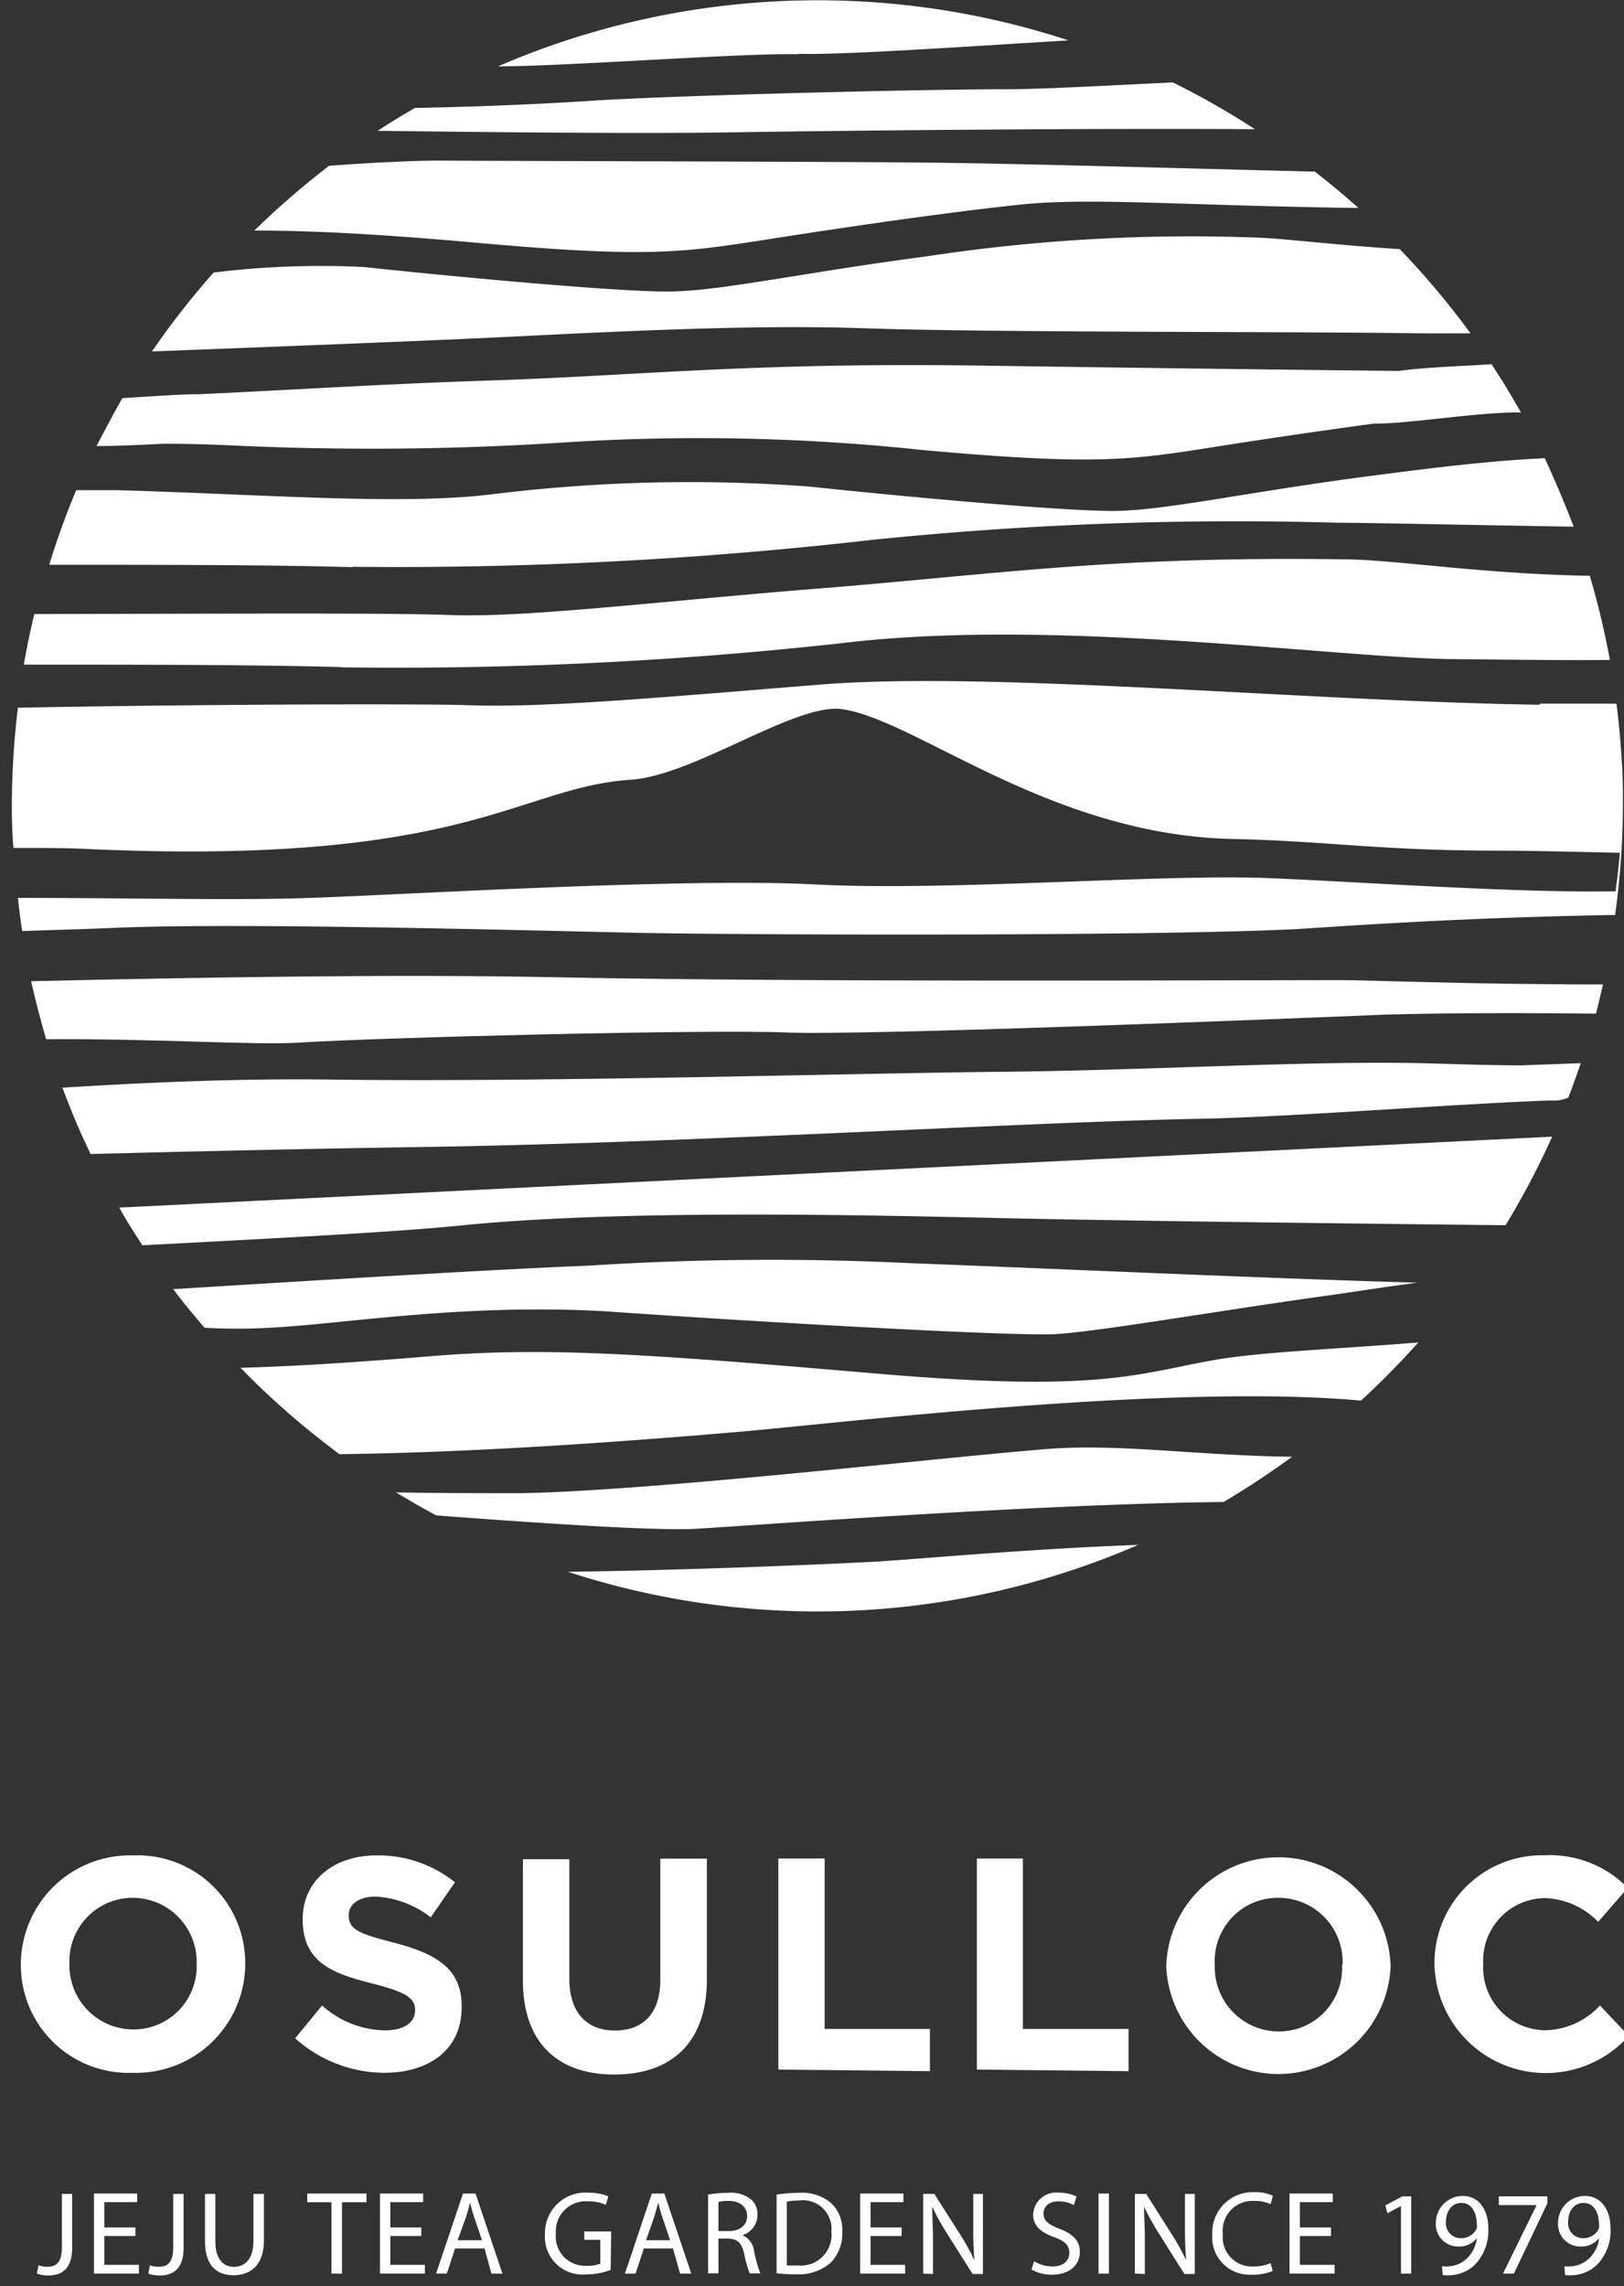 <svg id="Layer_1" data-name="Layer 1" xmlns="http://www.w3.org/2000/svg" viewBox="0 0 120.66 169.85"><rect x="0" y="0" width="120.66" height="169.85" fill="#333333" stroke="none"/><defs><style>.cls-1{fill:#fff;}</style></defs><path class="cls-1" d="M24.21,107.27l1,.77-1-.77"/><path class="cls-1" d="M29.42,110.88h0c1,.59,1.95,1.17,3,1.71-1-.54-2-1.12-3-1.71"/><path class="cls-1" d="M42.2,116.78a59.85,59.85,0,0,0,18.59,3,59.85,59.85,0,0,1-18.59-3"/><path class="cls-1" d="M57,17.79c6.36-1,13.79-2.07,18.93-2.6s12.63.11,25,.26q-1.58-1.41-3.24-2.7c-10.09-.24-22.69-.63-30-.68-10.71-.08-32.51-.11-35-.14-1.47,0-4.75.12-8.24.39a60.54,60.54,0,0,0-5.55,4.81c4.55,0,9.61.29,16.56.91C48,19.16,50.61,18.79,57,17.79"/><path class="cls-1" d="M54.57,9.83c6.77-.11,26.13-.32,38.67-.23a60.18,60.18,0,0,0-6.11-3.48c-5.38.27-10.09.52-12.42.51-5.72,0-24.25.43-31,.87-3.61.24-8.49.44-12.88.52-.94.54-1.86,1.1-2.77,1.7,7.57.09,19.05.23,26.51.11"/><path class="cls-1" d="M64.23,24.39c9.66.33,32,.23,41.61.38l3.42,0A61,61,0,0,0,104,18.51c-5.12-.33-8.87-.82-10.69-.86a130.33,130.33,0,0,0-24.55,1.41c-9,1.18-15.18,2.55-18.92,2.6s-16-1.09-22.79-1.82a65,65,0,0,0-11.18.41,60.3,60.3,0,0,0-4.58,5.86c8.35-.32,17.06-.66,22.29-.89,9.07-.4,21-1.17,30.64-.83"/><path class="cls-1" d="M17.61,33.11a220.91,220.91,0,0,0,23.74-.2,156.28,156.28,0,0,1,27.34.54c12.57,1.12,15.22.76,21.58-.25C94,32.61,98.19,32,102,31.48c2.84,0,7.69-.86,11-.84-.69-1.22-1.41-2.41-2.18-3.58-2,.14-4.67.2-6.9.5-13.9-.15-26.56-.33-31.27-.4-17-.24-25.4.77-36.8,1.13-7.6.25-14.86.72-21.08,1-1.53,0-3.76.18-5.68.29C8.41,30.77,7.77,32,7.17,33.14c1.73,0,3.63-.11,5-.17,1.95,0,3.8.06,5.47.14"/><path class="cls-1" d="M26.18,42.11a310,310,0,0,0,38.61-2A265.35,265.35,0,0,1,99.5,38.84c2.23,0,8.78.15,17.42.29q-1-2.61-2.15-5.09c-4.18.21-7.87.66-12.93,1.32-9,1.17-15.18,2.55-18.93,2.6s-16-1.09-22.79-1.81a119.28,119.28,0,0,0-23.53.57c-6.72.84-17.13,0-27.86-.3-.56,0-1.79,0-3.07,0a58.12,58.12,0,0,0-2,5.54c8.06,0,16.33,0,22.56.18"/><path class="cls-1" d="M20.78,98.6c5.07-.3,14.54-1.85,25-1.12s29.53,1.82,32.64,1.64,11.82-1.68,19.18-2.72c2.81-.38,5.11-.77,7.73-1.1-11.47-.33-26-1-37.9-1.46a213.35,213.35,0,0,0-23.82.2c-6.83.26-21.52,1.17-30.74,1.74.75,1,1.53,1.94,2.33,2.87a44.56,44.56,0,0,0,5.61-.05"/><path class="cls-1" d="M77.75,107.66c-8,.64-29.47,3.13-39.16,3.28-2.46,0-5.65,0-9.17-.06,1,.59,2,1.17,3,1.71,8.13.61,15.95,1.13,19.16,1,4.8-.28,25.5-1.85,39.33-2A60.21,60.21,0,0,0,96,108.23c-7.08-.08-12.82-1-18.25-.57"/><path class="cls-1" d="M25.39,49.58a301,301,0,0,0,38.43-1.94c15.42-1.58,34.77,1.15,43.89,1.33,1.15,0,8.78.11,11.9.06a61.8,61.8,0,0,0-1.49-6.25c-8-.14-14.21-1.16-18-1.22-17.26-.26-25.69,1.06-38.83,2.13-12.62,1-22.23,2.23-27.95,2-4.35-.15-13.66-.1-30.79-.07-.3,1.24-.56,2.5-.78,3.76,8.82,0,16.64,0,23.58.18"/><path class="cls-1" d="M59.31,4C62.58,4.09,71.16,3.5,79.39,3A59.86,59.86,0,0,0,37,4.93c5,0,18.14-1,22.36-.9"/><path class="cls-1" d="M10.58,92.52c9.57-.5,19.25-1,24.15-1.52,11.51-1.1,28.27-.76,39.68-.5,8.84.2,25.38.4,37.45.53a58.83,58.83,0,0,0,3.46-6.58L8.86,89.72c.55,1,1.12,1.88,1.72,2.8"/><path class="cls-1" d="M54.44,106.42c6.79-.55,32.22-3.68,46.68-2.36q2.23-2.06,4.26-4.32c-5.37.44-11,.67-14.53,1.2-6.18,1-8.42,2.6-25.75,1.11s-24.76-2-33.31-1.27c-3.24.26-8.85.71-13.92.84a59.76,59.76,0,0,0,6.34,5.65l1,.77c11.52-.14,23.86-1.17,29.22-1.62"/><path class="cls-1" d="M114.41,52.36c-17-.24-40.83-2.52-53.44-1.5S40.38,52.6,34.65,52.39c-2.81-.1-18.37-.09-33.32.19A61,61,0,0,0,.88,59.9C.88,61,.91,62,1,63c2.23,0,4.25,0,5.75.09,28,1.23,31.7-4.59,40.12-5.16,4.72-.31,12.25-5.74,15.7-5.24,5.51.79,15.44,9.33,28.95,9.64,7,.15,10.85.86,19.6.87,2.32,0,5.3.07,9.23.16-.08,1-.19,1.91-.32,2.86-7.82.14-20.56-.81-26.39-1-8.22-.24-23.4,1-33.08.49s-30.39.76-37.51,1c-5.36.2-13.36,0-21.72,0,.09.83.19,1.64.32,2.46,2.53-.08,4.91-.15,7-.24,9.46-.4,32.13.24,39,.38s36.74.27,48.23-.26c1.92-.08,11.29-.86,24.12-1.07a60.84,60.84,0,0,0,.58-8.26c0-1,0-2.06-.08-3.08-.08-1.47-.22-2.92-.4-4.36-2.23,0-4.16,0-5.72,0"/><path class="cls-1" d="M65.54,116c-5,.27-15.08.67-23.34.78a59.83,59.83,0,0,0,42.36-2c-8.08.29-16.54,1.07-19,1.21"/><path class="cls-1" d="M99.44,72.82c-9.39,0-39.34.16-58-.21-11.85-.25-26.35,0-39.13.29.33,1.46.7,2.89,1.12,4.31,7.75-.06,15.57.45,18.64.26,6.34-.4,30.48-1,36.31-.76s36.71-1,44.36-1.32c1.81-.06,7.15-.18,15.84-.08.18-.72.35-1.44.52-2.17-10.35,0-17.23-.33-19.67-.32"/><path class="cls-1" d="M106.05,79c-8.8-.22-20.73.53-31.57.63s-34.37.79-49.73.58c-7.15-.1-14.13.23-20.11.6q.93,2.52,2.09,4.93c9.62-.25,18.38-.43,24.45-.52,19.71-.28,45-1.86,58-2.1,6.62-.12,18.59-1.09,26-1.36a2.79,2.79,0,0,0,1.34-.21c.33-.84.63-1.7.93-2.56l-4.38.16c-2.46,0-4.87-.09-7.06-.15"/><path class="cls-1" d="M4.6,163h.76v4c0,1.58-.77,2.06-1.8,2.06a2.51,2.51,0,0,1-.82-.14l.12-.62a1.89,1.89,0,0,0,.64.11c.69,0,1.1-.31,1.1-1.47Z"/><polygon class="cls-1" points="10.06 166.13 7.75 166.13 7.75 168.27 10.32 168.27 10.32 168.92 6.98 168.92 6.98 162.97 10.19 162.97 10.19 163.61 7.75 163.61 7.75 165.49 10.06 165.49 10.06 166.13"/><path class="cls-1" d="M12.87,163h.77v4c0,1.58-.78,2.06-1.8,2.06a2.46,2.46,0,0,1-.82-.14l.12-.62a1.8,1.8,0,0,0,.64.11c.69,0,1.09-.31,1.09-1.47Z"/><path class="cls-1" d="M16,163v3.52c0,1.33.59,1.9,1.39,1.9s1.44-.59,1.44-1.9V163h.78v3.47c0,1.82-1,2.57-2.25,2.57s-2.13-.69-2.13-2.54V163Z"/><polygon class="cls-1" points="24.63 163.62 22.83 163.62 22.83 162.97 27.23 162.97 27.23 163.62 25.41 163.62 25.41 168.92 24.63 168.92 24.63 163.62"/><polygon class="cls-1" points="31.3 166.13 29 166.13 29 168.27 31.57 168.27 31.57 168.92 28.23 168.92 28.23 162.97 31.44 162.97 31.44 163.61 29 163.61 29 165.49 31.3 165.49 31.3 166.13"/><path class="cls-1" d="M35.81,166.44l-.58-1.71a11.17,11.17,0,0,1-.3-1.08h0c-.1.35-.19.71-.31,1.08L34,166.44Zm-2,.61-.61,1.87h-.8l2-5.95h.93l2,5.95h-.82L36,167.05Z"/><path class="cls-1" d="M45.37,168.65a5.31,5.31,0,0,1-1.82.33,2.8,2.8,0,0,1-3.06-3,3,3,0,0,1,3.22-3.07,3.81,3.81,0,0,1,1.49.27l-.19.63a3.11,3.11,0,0,0-1.31-.26,2.23,2.23,0,0,0-2.4,2.39,2.18,2.18,0,0,0,2.3,2.4,2.47,2.47,0,0,0,1-.16v-1.77H43.41v-.62h2Z"/><path class="cls-1" d="M49.79,166.44l-.58-1.71c-.13-.38-.22-.74-.31-1.08h0c-.09.35-.18.71-.3,1.08L48,166.44Zm-1.95.61-.62,1.87h-.79l2-5.95h.93l2,5.95h-.83L50,167.05Z"/><path class="cls-1" d="M53.38,165.76h.79c.82,0,1.34-.45,1.34-1.13s-.56-1.11-1.37-1.11a3,3,0,0,0-.76.07Zm-.77-2.71a8.07,8.07,0,0,1,1.48-.13,2.41,2.41,0,0,1,1.72.49,1.48,1.48,0,0,1,.47,1.13,1.57,1.57,0,0,1-1.12,1.52v0a1.49,1.49,0,0,1,.87,1.2,9.53,9.53,0,0,0,.46,1.64H55.7a7.92,7.92,0,0,1-.4-1.42c-.18-.83-.49-1.13-1.19-1.16h-.73v2.58h-.77Z"/><path class="cls-1" d="M58.46,168.31a5.75,5.75,0,0,0,.78,0,2.28,2.28,0,0,0,2.53-2.52,2.12,2.12,0,0,0-2.4-2.3,4.82,4.82,0,0,0-.91.08Zm-.76-5.26a11,11,0,0,1,1.63-.13,3.37,3.37,0,0,1,2.41.75,2.72,2.72,0,0,1,.84,2.13,3.12,3.12,0,0,1-.86,2.31,3.63,3.63,0,0,1-2.63.86,13.36,13.36,0,0,1-1.39-.07Z"/><polygon class="cls-1" points="66.99 166.13 64.68 166.13 64.68 168.27 67.25 168.27 67.25 168.92 63.91 168.92 63.91 162.97 67.12 162.97 67.12 163.61 64.68 163.61 64.68 165.49 66.99 165.49 66.99 166.13"/><path class="cls-1" d="M68.59,168.92V163h.83l1.91,3a16.83,16.83,0,0,1,1.07,1.93h0c-.07-.79-.09-1.52-.09-2.44V163h.72v5.95h-.77l-1.89-3a17.33,17.33,0,0,1-1.11-2h0c0,.75.06,1.46.06,2.46v2.54Z"/><path class="cls-1" d="M76.83,168a2.7,2.7,0,0,0,1.37.39c.79,0,1.25-.42,1.25-1s-.32-.87-1.12-1.18c-1-.34-1.57-.85-1.57-1.68a1.71,1.71,0,0,1,1.92-1.62,2.78,2.78,0,0,1,1.31.29l-.21.63a2.3,2.3,0,0,0-1.12-.28c-.82,0-1.13.48-1.13.89,0,.56.37.83,1.19,1.15,1,.39,1.51.87,1.51,1.74S79.56,169,78.15,169a3,3,0,0,1-1.51-.38Z"/><rect class="cls-1" x="81.62" y="162.97" width="0.77" height="5.95"/><path class="cls-1" d="M84.32,168.92V163h.84l1.9,3a16.83,16.83,0,0,1,1.07,1.93h0c-.07-.79-.09-1.52-.09-2.44V163h.73v5.95H88l-1.89-3a19,19,0,0,1-1.11-2h0c0,.75.06,1.46.06,2.46v2.54Z"/><path class="cls-1" d="M94.56,168.72A3.7,3.7,0,0,1,93,169a2.78,2.78,0,0,1-2.93-3,3,3,0,0,1,3.1-3.13,3.09,3.09,0,0,1,1.41.27l-.18.62a2.8,2.8,0,0,0-1.2-.24A2.21,2.21,0,0,0,90.86,166a2.16,2.16,0,0,0,2.28,2.39,3.1,3.1,0,0,0,1.26-.25Z"/><polygon class="cls-1" points="98.89 166.13 96.58 166.13 96.58 168.27 99.16 168.27 99.16 168.92 95.81 168.92 95.81 162.97 99.02 162.97 99.02 163.61 96.58 163.61 96.58 165.49 98.89 165.49 98.89 166.13"/><polygon class="cls-1" points="104.09 163.9 104.08 163.9 103.08 164.44 102.93 163.85 104.19 163.18 104.85 163.18 104.85 168.92 104.09 168.92 104.09 163.9"/><path class="cls-1" d="M108.55,163.67c-.65,0-1.12.59-1.12,1.4a1.11,1.11,0,0,0,1.1,1.22,1.28,1.28,0,0,0,1.13-.61.45.45,0,0,0,.07-.28c0-1-.36-1.73-1.17-1.73Zm-1.41,4.7a2.86,2.86,0,0,0,.63,0,2.13,2.13,0,0,0,1.2-.56,2.5,2.5,0,0,0,.76-1.52h0a1.69,1.69,0,0,1-1.36.62,1.66,1.66,0,0,1-1.69-1.76,2,2,0,0,1,2-2c1.18,0,1.9,1,1.9,2.42a3.63,3.63,0,0,1-1,2.69,2.82,2.82,0,0,1-1.67.77,3.83,3.83,0,0,1-.72,0Z"/><polygon class="cls-1" points="114.97 163.18 114.97 163.69 112.48 168.92 111.67 168.92 114.16 163.84 114.16 163.83 111.36 163.83 111.36 163.18 114.97 163.18"/><path class="cls-1" d="M117.63,163.67c-.65,0-1.12.59-1.12,1.4a1.11,1.11,0,0,0,1.1,1.22,1.28,1.28,0,0,0,1.13-.61.45.45,0,0,0,.07-.28c0-1-.36-1.73-1.17-1.73Zm-1.4,4.7a2.81,2.81,0,0,0,.62,0,2.13,2.13,0,0,0,1.2-.56,2.45,2.45,0,0,0,.76-1.52h0a1.69,1.69,0,0,1-1.35.62,1.66,1.66,0,0,1-1.7-1.76,2,2,0,0,1,2-2c1.17,0,1.9,1,1.9,2.42a3.63,3.63,0,0,1-1,2.69,2.82,2.82,0,0,1-1.67.77,3.77,3.77,0,0,1-.71,0Z"/><path class="cls-1" d="M18.22,145.92v0a8,8,0,0,0-8.31-8.07,8.11,8.11,0,0,0-8.36,8.11v0A8,8,0,0,0,9.86,154a8.11,8.11,0,0,0,8.36-8.11m-3.61,0a4.69,4.69,0,0,1-4.7,4.89,4.76,4.76,0,0,1-4.75-4.93v0A4.7,4.7,0,0,1,9.86,141a4.76,4.76,0,0,1,4.75,4.93Zm19.69,3.16v0c0-2.73-1.79-3.87-5-4.71-2.71-.69-3.39-1-3.39-2.06v0c0-.76.7-1.37,2-1.37A7.28,7.28,0,0,1,32,142.45l1.8-2.6a9.06,9.06,0,0,0-5.82-2c-3.21,0-5.49,1.89-5.49,4.73v0c0,3.11,2,4,5.19,4.79,2.62.67,3.16,1.12,3.16,2v0c0,.92-.85,1.48-2.26,1.48A7.17,7.17,0,0,1,23.93,149l-2,2.44A10,10,0,0,0,28.54,154c3.38,0,5.76-1.75,5.76-4.87m18.22-2.19v-8.85H49.06v9c0,2.49-1.27,3.77-3.38,3.77S42.3,149.5,42.3,147v-8.87H38.85v9c0,4.62,2.57,7,6.79,7s6.88-2.33,6.88-7.08m16.57,6.83v-3.14H61.27V138.08H57.83v15.68Zm14.76,0v-3.14H76V138.08H72.58v15.68Zm19.47-7.84v0a8.34,8.34,0,0,0-16.67,0v0a8.34,8.34,0,0,0,16.67,0m-3.61,0a4.69,4.69,0,0,1-4.7,4.89,4.76,4.76,0,0,1-4.75-4.93v0A4.69,4.69,0,0,1,95,141a4.76,4.76,0,0,1,4.75,4.93Zm21.35,5.27L118.87,149a5.66,5.66,0,0,1-4.13,1.84,4.66,4.66,0,0,1-4.54-4.93v0a4.65,4.65,0,0,1,4.54-4.89,5.76,5.76,0,0,1,4,1.77l2.2-2.53a8.11,8.11,0,0,0-6.18-2.42,8,8,0,0,0-8.18,8.11v0a8.27,8.27,0,0,0,14.47,5.27"/></svg>